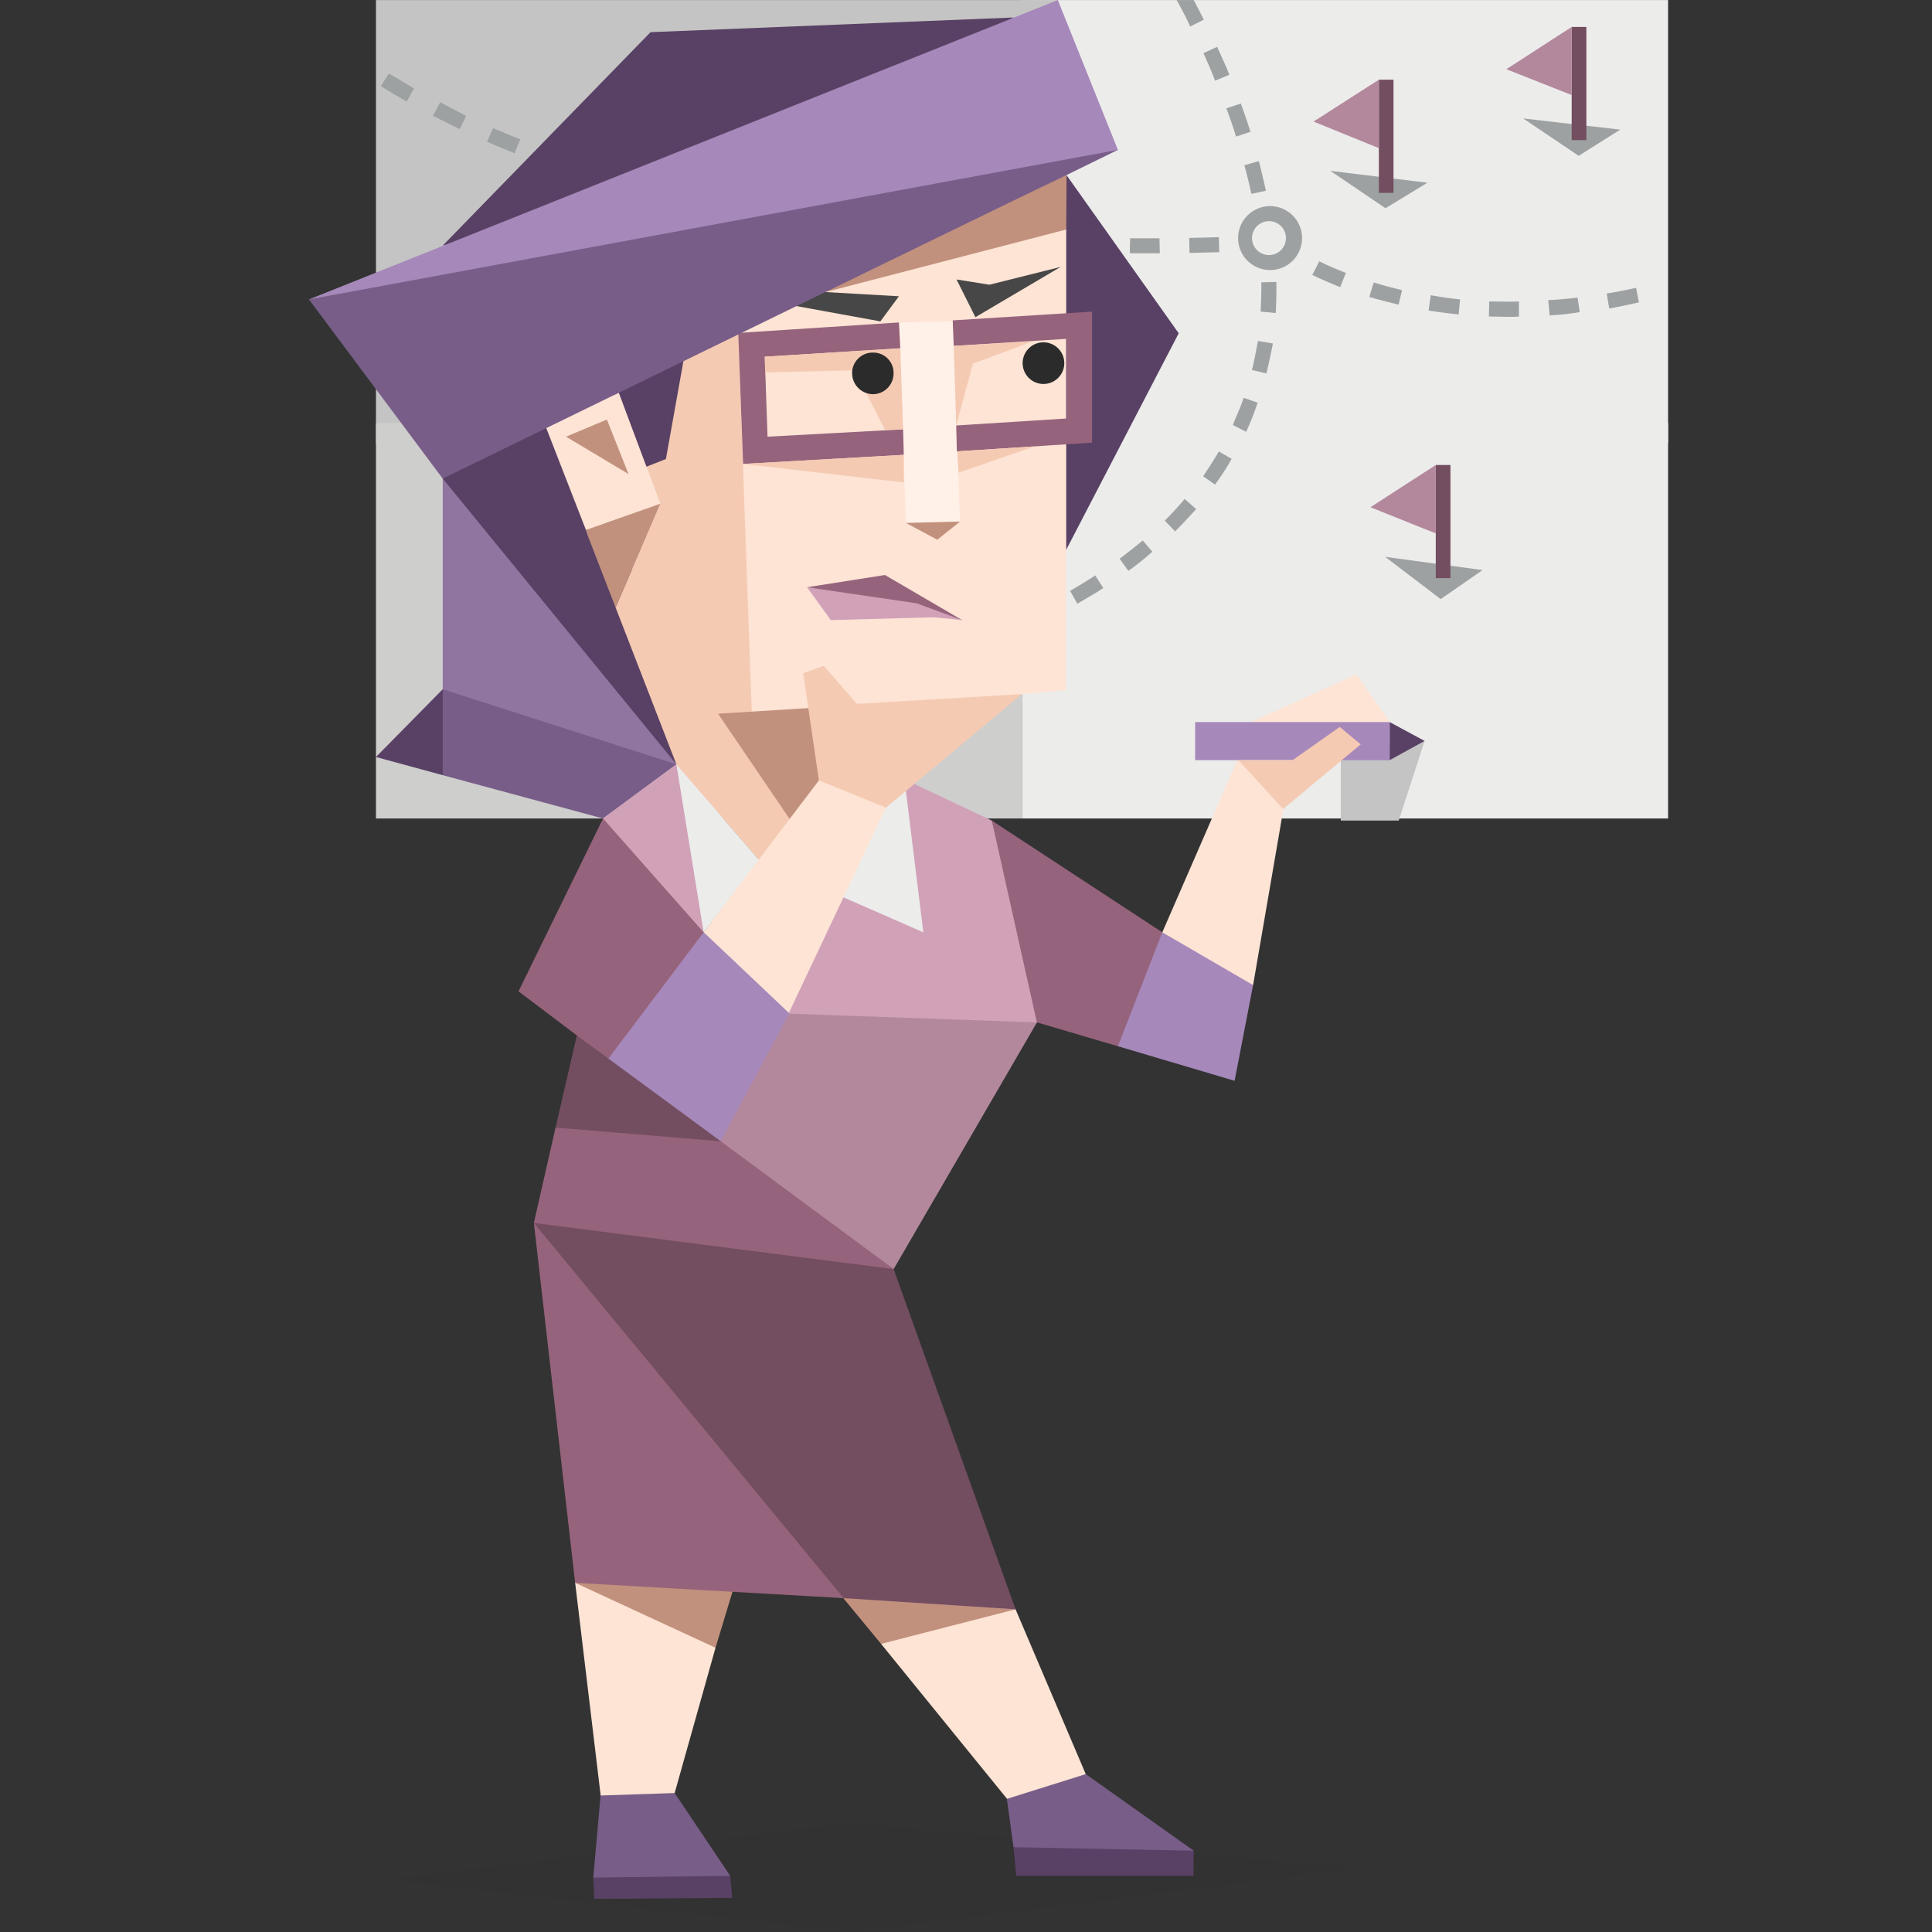 <svg id="illustration" xmlns="http://www.w3.org/2000/svg" viewBox="0 0 400 400"><rect x="0" y="0" width="400" height="400" fill="#333333" stroke="none"/><defs><style>.cls-1{fill:#ececeb;}.cls-2{fill:#c4c4c4;}.cls-3{fill:#fde4d5;}.cls-4{fill:#cececd;}.cls-5{fill:#9da1a2;}.cls-20,.cls-6{fill:#2b2b2b;}.cls-6{opacity:0.1;}.cls-7{fill:#594165;}.cls-8{fill:#96637c;}.cls-9{fill:#a688ba;}.cls-10{fill:#c2917d;}.cls-11{fill:#d1a1b8;}.cls-12{fill:#785d88;}.cls-13{fill:#f5cab3;}.cls-14{fill:#fff0e8;}.cls-15{fill:none;}.cls-16{fill:#474747;}.cls-17{fill:#b3889d;}.cls-18{fill:#734d60;}.cls-19{fill:#9075a0;}</style></defs><title>Architect (INTJ) personality</title><polygon class="cls-1" points="345.36 91.78 345.36 0.01 211.56 0.01 211.56 91.78 345.36 91.78"/><polygon class="cls-2" points="219.01 0.01 77.84 0.01 77.84 91.78 211.56 91.78 219.01 0.01"/><polygon class="cls-1" points="345.36 87.59 211.56 87.59 211.56 169.46 345.36 169.46 345.36 87.59"/><polygon class="cls-3" points="259.01 149.5 280.85 139.59 287.72 149.5 264.5 155.43 259.01 149.5"/><polygon class="cls-4" points="77.84 87.59 77.84 169.46 211.56 169.46 211.56 87.59 77.84 87.59"/><path class="cls-5" d="M235.5,52.44h-1.59l.07-3.11h6.08l.07,3.11Zm-7.74-.07h0c-2.09,0-4.12,0-6.14-.08l.07-3.1c2,.07,4.05.07,6.15.07Zm18.52,0h0l-.07-3.11c2-.07,4.12-.07,6.14-.15l.08,3.11C250.4,52.29,248.3,52.29,246.28,52.37Zm-30.81-.22h0c-2.1-.07-4.12-.14-6.22-.36l.14-3.11c2,.14,4.13.29,6.15.36ZM203.1,51.5h0L197,51.07l.21-3.11c2,.14,4.05.28,6.15.36Zm-12.29-.94h0c-2.17-.29-4.2-.44-6.15-.72l.29-3,6.07.65Zm-12.37-1.37h0c-1.95-.22-4.12-.51-6-.87l.36-3c1.95.29,4,.51,6.08.8Zm-12.15-1.67h0c-2.1-.36-4.12-.72-6.07-1l.5-3.11c2,.29,3.91.65,6.08,1Zm-12.22-2.24h0c-2-.29-4-.72-6.08-1.16l.66-3.11,6,1.3ZM142,42.82h0c-2-.51-4.05-1-6-1.52l.79-3c2,.51,3.91,1,5.86,1.38Zm-11.93-3.18h0c-2-.58-4-1.16-6-1.74l.94-3c2,.57,3.83,1.15,5.85,1.8ZM118.2,36h0c-2-.65-4-1.3-5.86-2l1.08-2.9c1.88.65,3.84,1.3,5.79,2Zm-11.65-4.27h0c-2-.79-3.9-1.59-5.71-2.38l1.23-2.82c1.88.72,3.69,1.59,5.64,2.31Zm-11.35-5h0c-2-.94-3.76-1.88-5.57-2.74l1.52-2.83c1.66.94,3.54,1.88,5.35,2.83ZM84.21,21h0c-2-1.09-3.69-2.1-5.36-3.18l1.67-2.61c1.66,1,3.4,2,5.2,3.11Z"/><polygon class="cls-6" points="80.01 389.15 176.85 400 281.21 386.76 175.75 377.47 80.01 389.15"/><polygon class="cls-7" points="125.94 385.19 122.83 388.74 123.04 393.15 151.61 392.93 151.18 388.37 125.94 385.19"/><path class="cls-5" d="M223.06,125l-1.51-2.68c1.8-1,3.54-2.1,5.2-3.18l1.67,2.6C226.75,122.88,224.87,123.89,223.06,125Zm10.56-6.8h0l-1.81-2.53c1.67-1.23,3.26-2.53,4.78-3.76l2,2.31A55.82,55.82,0,0,1,233.62,118.18Zm9.69-8.17h0l-2.17-2.24a59.3,59.3,0,0,0,4.13-4.49l2.38,2.1C246.28,106.9,244.83,108.49,243.31,110Zm8.25-9.69h0l-2.46-1.74c1.16-1.73,2.24-3.4,3.25-5.13L255,95A48.38,48.38,0,0,1,251.56,100.32ZM258,89.4h0L255.25,88c.72-1.88,1.59-3.69,2.24-5.64l2.89,1A58.24,58.24,0,0,1,258,89.4Zm4.2-12.08h0l-3-.72c.51-2,.87-4,1.23-6l3.11.51C263.13,73.2,262.7,75.29,262.19,77.32Zm1.95-12.51h0L261,64.52c.07-1.67.15-3.4.15-5.07v-1l3.11-.07v1.08C264.29,61.26,264.21,63,264.14,64.81Zm-5.06-24.67h0c-.43-2-.94-4-1.45-5.93l3-.86c.51,2,1,4.12,1.45,6.14ZM255.9,28.28h0c-.58-2-1.3-4-2-5.85l3-1c.72,2,1.37,3.84,2,5.86Zm-4.34-11.57h0c-.72-2-1.59-3.83-2.39-5.71L252,9.7c.87,2,1.74,3.76,2.53,5.78ZM246.42,5.5h0c-.86-1.95-1.88-3.83-2.82-5.49h3.53c.91,1.66,1.1,2.1,2.11,4.06Z"/><polygon class="cls-3" points="259.44 203.95 266.75 161.5 256.33 157.02 240.64 193.03 246.21 203.95 259.44 203.95"/><polygon class="cls-8" points="240.64 193.03 205.34 169.89 211.78 210.82 231.45 216.61 242.66 203.01 240.64 193.03"/><polygon class="cls-9" points="259.44 203.95 240.64 193.03 231.45 216.61 255.61 223.77 259.44 203.95"/><polygon class="cls-3" points="197.32 326.75 210.26 333.19 224.8 367.33 226.39 374.34 219.81 386.35 182.42 340.35 183.65 331.38 142.21 291.03 197.32 326.75"/><polygon class="cls-10" points="182.42 340.35 210.26 333.19 182.78 321.33 174.54 330.81 182.42 340.35"/><polygon class="cls-3" points="123.4 310.19 119.08 327.71 125.36 380.06 134.61 377.67 139.68 371.23 148.14 341.15 123.4 310.19"/><polygon class="cls-10" points="148.14 341.15 119.08 327.71 141.48 322.78 152.33 327.33 148.14 341.15"/><polygon class="cls-11" points="187.26 161.35 205.34 169.89 214.68 211.69 169.62 259.43 210.26 333.19 130.06 327.77 123.84 257.9 135.27 220.88 187.26 161.35"/><polygon class="cls-7" points="91.66 160.49 77.84 156.73 91.66 142.7 109.74 157.38 91.66 160.49"/><polygon class="cls-7" points="220.75 36.17 244.04 69 219.01 117.17 198.62 104.51 220.75 36.17"/><polygon class="cls-12" points="91.66 142.7 91.66 160.49 124.85 169.46 140.04 158.25 123.12 83.54 107.71 91.2 91.66 142.7"/><polygon class="cls-7" points="91.66 99.09 102.87 119.55 140.04 158.25 123.12 83.54 101.35 82.02 91.66 99.09"/><polygon class="cls-3" points="220.75 47.52 220.75 142.91 211.56 143.71 182.27 149.93 157.25 178.13 140.04 158.25 143.08 120.93 113.06 88.53 154.57 59.82 170.85 60.47 211.56 43.47 220.75 47.52"/><polygon class="cls-7" points="91.66 50.85 134.69 6.66 209.9 3.62 142.35 41.3 91.66 50.85"/><polygon class="cls-1" points="140.04 158.25 140.26 177.34 145.68 193.03 157.25 178.13 140.04 158.25"/><polygon class="cls-13" points="152.84 68.93 155.66 147.76 148.65 147.76 163.69 169.89 157.25 178.13 140.04 158.25 127.45 125.77 136.71 104.29 133.82 96.63 137.29 68.5 152.84 68.93"/><polygon class="cls-10" points="148.65 147.76 202.45 144.43 163.69 169.89 148.65 147.76"/><path class="cls-13" d="M181.33,162.37c-.36-.58-11.78-.8-11.78-.8l-3.26-22.2,4.27-1.52,8.32,9.55Z"/><polygon class="cls-14" points="198.76 107.98 187.55 108.27 186.11 66.76 197.32 66.54 198.76 107.98"/><polygon class="cls-15" points="220.75 86.65 220.75 70.16 199.49 71.61 200.06 88.09 220.75 86.65"/><polygon class="cls-15" points="158.91 90.41 186.98 88.89 186.4 72.11 158.34 73.85 158.91 90.41"/><polygon class="cls-8" points="158.91 90.41 158.34 73.85 186.4 72.11 186.11 66.76 152.84 68.93 153.85 96.05 187.12 94.17 186.98 88.89 158.91 90.41"/><polygon class="cls-8" points="226.1 64.52 197.25 66.33 197.46 71.61 220.75 70.16 220.75 86.65 197.97 88.09 198.11 93.45 226.1 91.64 226.1 64.52"/><polygon class="cls-16" points="186.11 61.34 182.27 66.54 164.84 63.36 148.14 59.96 170.92 60.47 186.11 61.34"/><polygon class="cls-16" points="198.04 57.86 201.95 65.67 219.59 55.26 204.84 58.95 198.04 57.86"/><polygon class="cls-7" points="126.59 77.1 129.34 94.97 133.82 96.63 137.87 95.04 141.56 74.42 126.59 77.1"/><polygon class="cls-10" points="198.76 107.98 194.06 111.74 187.55 108.27 198.76 107.98"/><polygon class="cls-8" points="199.2 128.38 167.09 121.58 183.22 119.05 199.2 128.38"/><polygon class="cls-2" points="277.6 169.89 289.6 169.89 294.95 153.4 277.6 157.38 277.6 169.89"/><polygon class="cls-11" points="167.09 121.58 172 128.38 193.41 127.8 199.2 128.38 189.8 124.91 167.09 121.58"/><polygon class="cls-1" points="172 184.64 191.17 193.03 187.26 161.35 172 184.64"/><polygon class="cls-17" points="214.68 211.69 155.66 209.59 135.27 220.88 143.29 252.84 178.8 271.14 185.02 262.75 214.68 211.69"/><polygon class="cls-18" points="110.53 253.2 138.45 314.53 174.68 330.88 210.26 333.19 185.02 262.75 150.67 242.94 110.53 253.2"/><polygon class="cls-19" points="91.66 142.7 140.04 158.25 91.66 99.09 91.66 142.7"/><polygon class="cls-3" points="136.71 104.29 126.88 110.66 121.31 109.72 113.06 88.53 128.11 81.3 136.71 104.29"/><polygon class="cls-9" points="287.72 157.38 247.44 157.38 247.44 149.5 287.72 149.5 287.72 157.38"/><polygon class="cls-13" points="256.4 157.38 265.66 167.5 281.72 154.12 277.38 150.51 267.61 157.38 256.4 157.38"/><polygon class="cls-7" points="287.72 149.5 294.95 153.4 287.72 157.38 287.72 149.5"/><path class="cls-5" d="M262.7,55.91a6.62,6.62,0,0,1,0-13.23,6.62,6.62,0,1,1,0,13.23Zm0-10.12h0a3.51,3.51,0,1,0,3.54,3.54A3.5,3.5,0,0,0,262.7,45.79Z"/><path class="cls-5" d="M312.67,65.6c-1.52,0-3-.07-4.41-.07l.07-3.11c2,0,4.05.07,6.15,0v3.11A15.65,15.65,0,0,1,312.67,65.6Zm8.17-.29h0l-.29-3.18c2-.07,4.05-.29,6.08-.51l.43,3C324.89,65,322.87,65.17,320.84,65.31ZM302,65.1h0c-2.17-.22-4.27-.51-6.22-.8l.43-3.18c2,.36,3.91.65,6.08.87Zm31.17-1.23h0l-.51-3.11c2-.29,4-.73,6.08-1.16l.58,3C337.26,63.07,335.23,63.5,333.21,63.87Zm-43.61-.8h0c-2-.51-4.12-1-6.07-1.59l.93-3c1.81.58,3.84,1.09,5.86,1.59Zm-12.08-3.62h0c-1.95-.79-4-1.66-5.78-2.53l1.44-2.82c1.74.87,3.62,1.67,5.5,2.39Z"/><polygon class="cls-5" points="298.28 124.04 306.96 118.03 286.78 115.29 298.28 124.04"/><polygon class="cls-5" points="286.85 43.11 295.53 37.83 275.43 35.37 286.85 43.11"/><polygon class="cls-18" points="300.3 119.7 297.26 119.7 297.26 96.27 300.3 96.27 300.3 119.7"/><polygon class="cls-17" points="283.74 105.02 297.26 96.27 297.26 110.44 283.74 105.02"/><polygon class="cls-18" points="288.51 39.93 285.48 39.93 285.48 16.5 288.51 16.5 288.51 39.93"/><polygon class="cls-17" points="271.95 25.17 285.48 16.5 285.48 30.67 271.95 25.17"/><polygon class="cls-5" points="326.85 32.26 335.45 26.84 315.35 24.52 326.85 32.26"/><polygon class="cls-18" points="328.44 29.01 325.4 29.01 325.4 5.58 328.44 5.58 328.44 29.01"/><polygon class="cls-17" points="311.87 14.33 325.4 5.58 325.4 19.68 311.87 14.33"/><polygon class="cls-8" points="110.53 253.2 174.68 330.88 119.08 327.71 110.53 253.2"/><polygon class="cls-13" points="183.22 89.03 177 76.67 158.41 77.1 158.34 73.85 186.4 72.11 186.98 88.89 183.22 89.03"/><polygon class="cls-13" points="197.97 88.09 201.44 75.29 213.81 70.67 197.46 71.61 197.97 88.09"/><polygon class="cls-13" points="198.47 97.86 214.17 92.43 198.19 93.45 198.47 97.86"/><polygon class="cls-13" points="153.85 96.05 187.12 99.88 187.12 94.17 153.85 96.05"/><polygon class="cls-11" points="124.85 169.46 140.04 158.25 145.68 193.03 130.28 185.87 124.85 169.46"/><polygon class="cls-9" points="145.68 193.03 127.09 191.66 125.86 219.29 149.22 236.28 163.4 209.81 161.01 183.56 145.68 193.03"/><path class="cls-3" d="M169.55,161.57,145.68,193l17.65,16.71,20.1-42.53s-4.19-5.56-4.12-4.33-2.1-11.29-2.1-11.29Z"/><polygon class="cls-8" points="107.35 205.25 119.43 214.37 121.67 221.31 125.86 219.29 145.68 193.03 124.85 169.46 107.35 205.25"/><polygon class="cls-10" points="121.6 110.66 127.45 125.77 136.71 104.29 121.31 109.72 121.6 110.66"/><polygon class="cls-10" points="117.19 90.41 125.65 86.86 130.13 98.15 117.19 90.41"/><polygon class="cls-12" points="63.96 61.99 91.66 99.09 170.85 60.47 203.32 48.32 220.82 36.24 231.45 31.03 208.31 24.23 63.96 61.99"/><polygon class="cls-9" points="63.96 61.99 231.45 31.03 219.01 0.01 63.96 61.99"/><polygon class="cls-13" points="177.21 145.74 169.55 161.57 183.43 167.21 211.56 143.71 177.21 145.74"/><path class="cls-12" d="M247.15,383.17l-2.24,2.6c-9.84.43-14.47.72-24.67,1.08l-10.41-4.41-1.37-10,16.34-5.13Z"/><polygon class="cls-7" points="247.15 383.17 209.83 382.44 210.41 388.37 247.07 388.37 247.15 383.17"/><polygon class="cls-8" points="149.22 236.28 185.02 262.75 110.53 253.2 115.02 233.46 129.19 228.62 149.22 236.28"/><polygon class="cls-18" points="149.22 236.28 115.02 233.46 119.43 214.37 149.22 236.28"/><polygon class="cls-10" points="220.75 47.52 170.92 60.47 208.96 41.95 220.82 36.24 220.75 47.52"/><path class="cls-20" d="M215.83,70.88a4.31,4.31,0,0,0,0,8.61,4.31,4.31,0,1,0,0-8.61Z"/><path class="cls-20" d="M180.76,73a4.25,4.25,0,0,0-4.34,4.27,4.36,4.36,0,0,0,4.34,4.34A4.29,4.29,0,0,0,185,77.25,4.18,4.18,0,0,0,180.76,73Z"/><polygon class="cls-12" points="139.68 371.23 151.18 388.37 122.83 388.74 124.34 371.74 139.68 371.23"/></svg>



